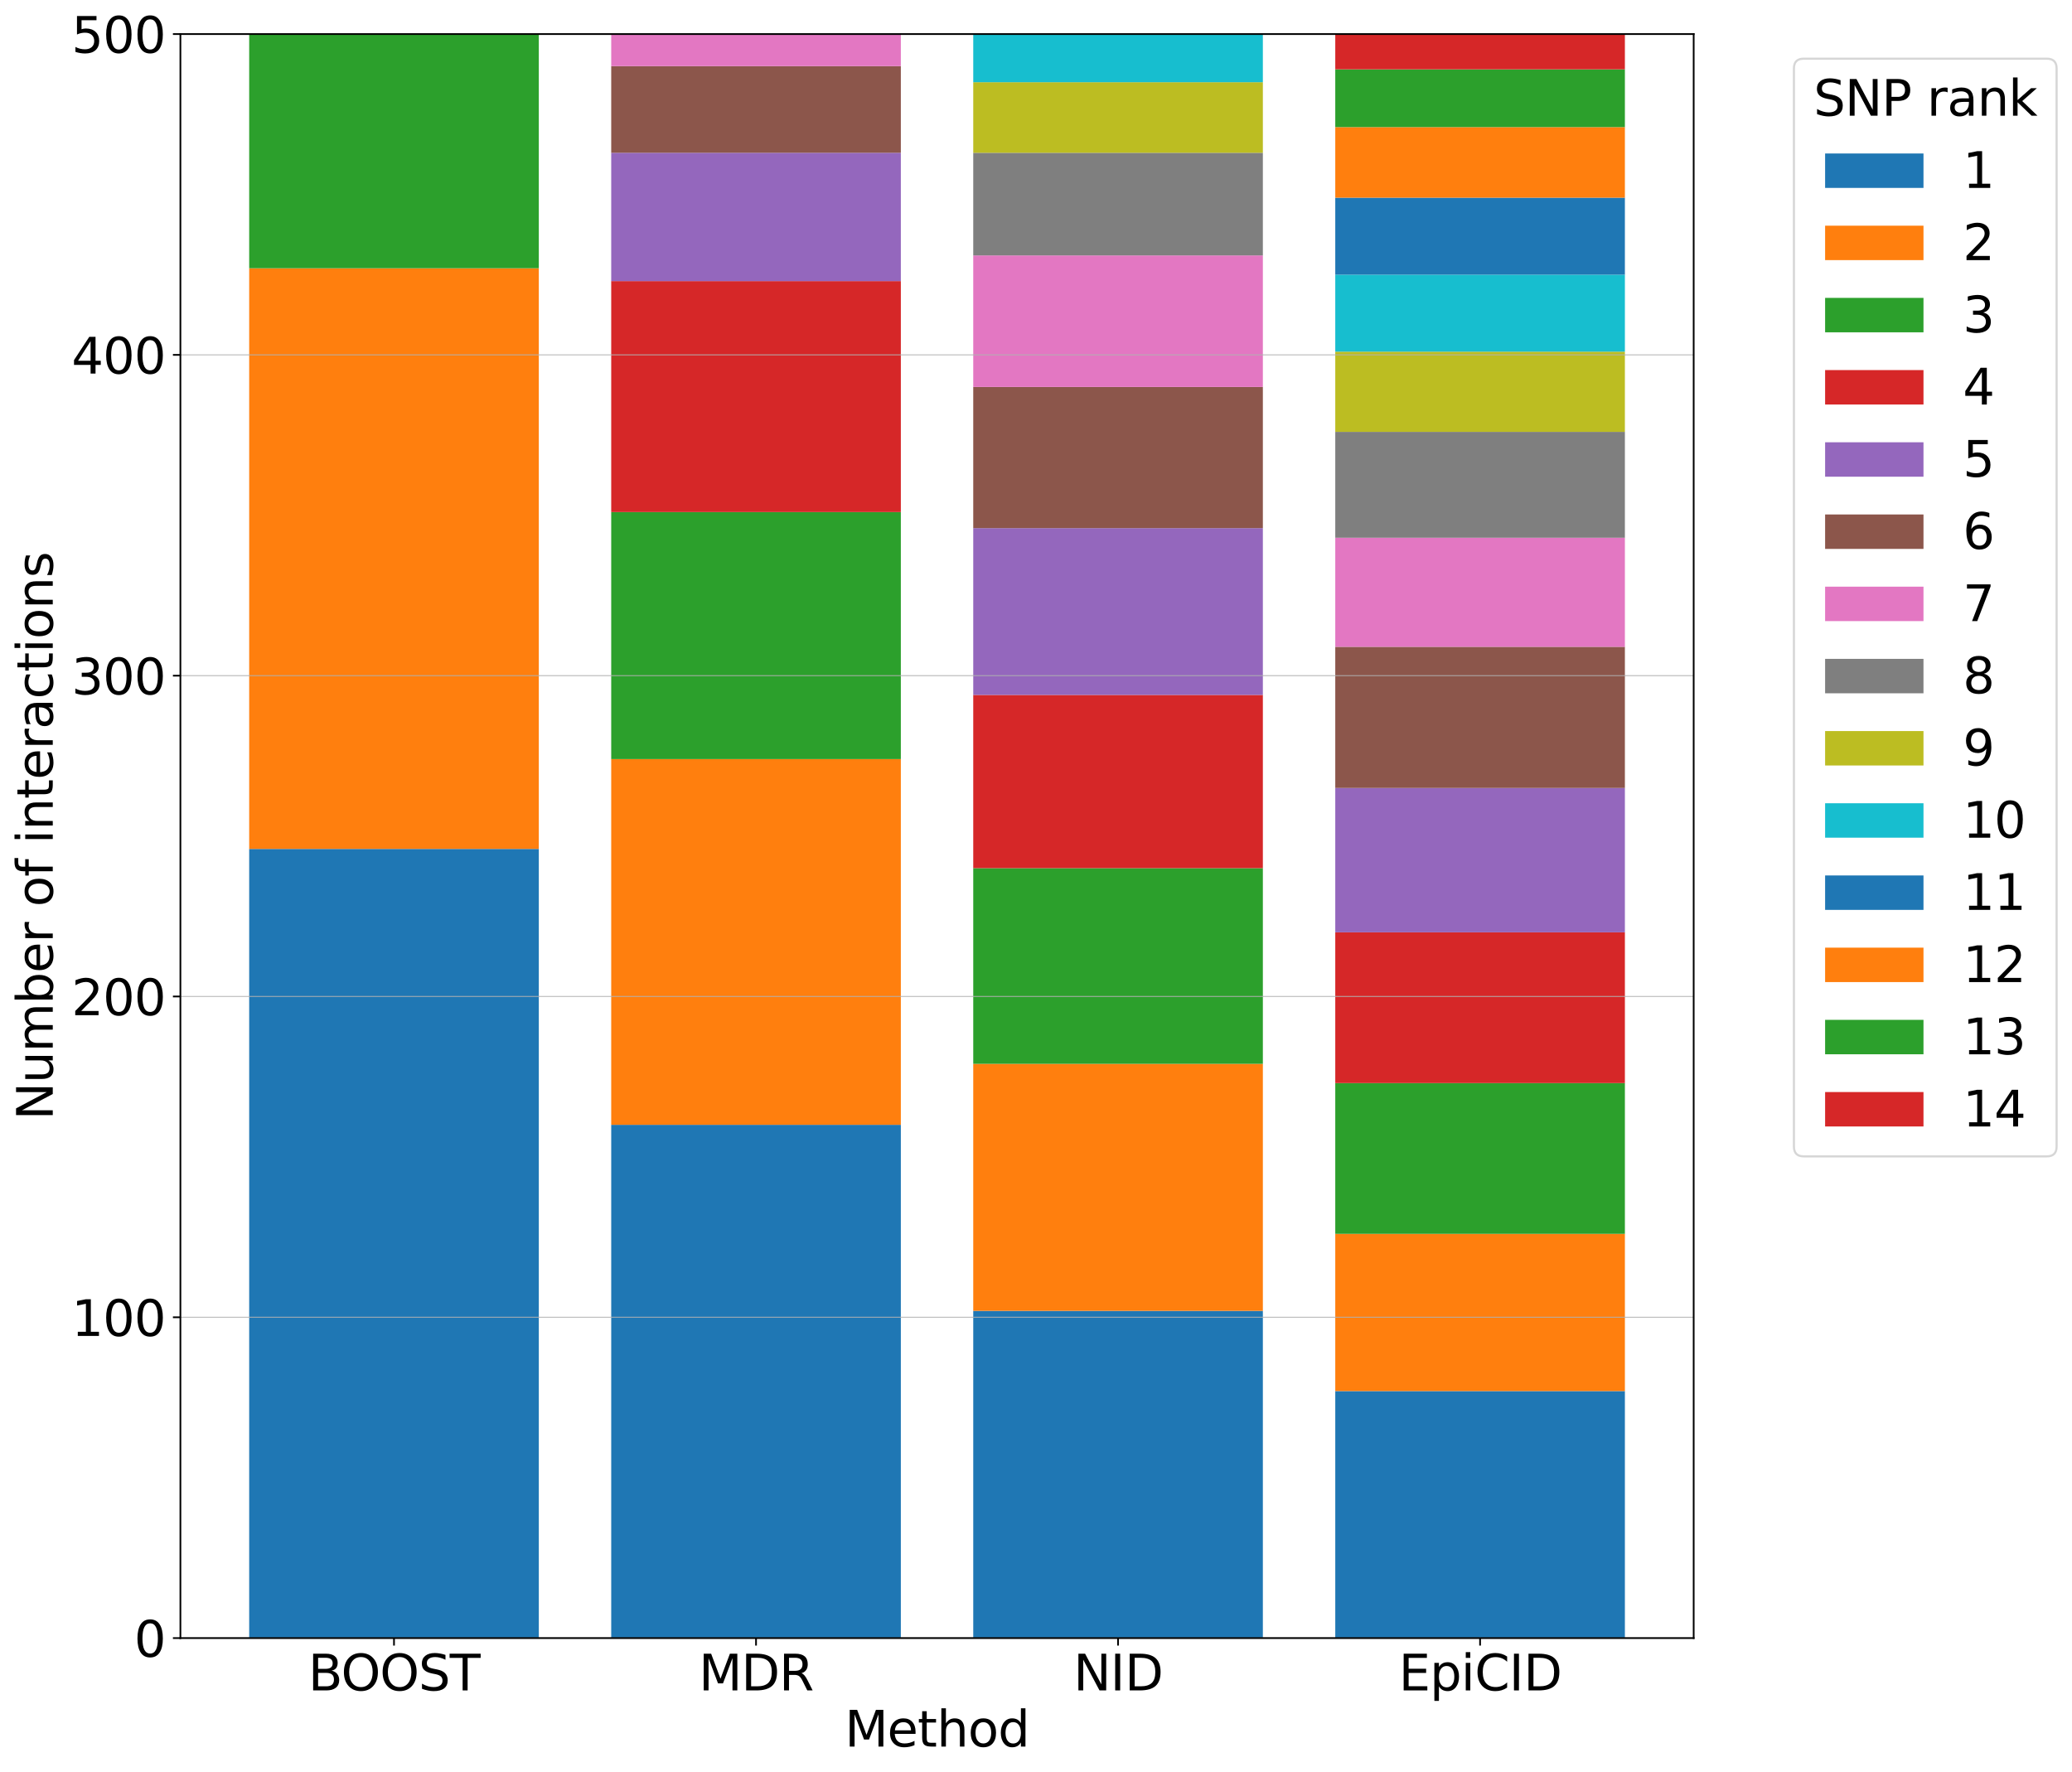<?xml version="1.0" encoding="utf-8" standalone="no"?>
<!DOCTYPE svg PUBLIC "-//W3C//DTD SVG 1.1//EN"
  "http://www.w3.org/Graphics/SVG/1.1/DTD/svg11.dtd">
<svg xmlns:xlink="http://www.w3.org/1999/xlink" width="968.903pt" height="828.698pt" viewBox="0 0 968.903 828.698" xmlns="http://www.w3.org/2000/svg" version="1.1">
 <defs>
  <style type="text/css">*{stroke-linejoin: round; stroke-linecap: butt}</style>
 </defs>
 <g id="figure_1">
  <g id="patch_1">
   <path d="M 0 828.698 
L 968.903 828.698 
L 968.903 0 
L 0 0 
z
" style="fill: #ffffff"/>
  </g>
  <g id="axes_1">
   <g id="patch_2">
    <path d="M 84.361 765.978 
L 791.991 765.978 
L 791.991 15.938 
L 84.361 15.938 
z
" style="fill: #ffffff"/>
   </g>
   <g id="patch_3">
    <path d="M 116.526 765.978 
L 251.958 765.978 
L 251.958 396.959 
L 116.526 396.959 
z
" clip-path="url(#pf5274839b0)" style="fill: #1f77b4"/>
   </g>
   <g id="patch_4">
    <path d="M 285.815 765.978 
L 421.247 765.978 
L 421.247 525.965 
L 285.815 525.965 
z
" clip-path="url(#pf5274839b0)" style="fill: #1f77b4"/>
   </g>
   <g id="patch_5">
    <path d="M 455.105 765.978 
L 590.536 765.978 
L 590.536 612.97 
L 455.105 612.97 
z
" clip-path="url(#pf5274839b0)" style="fill: #1f77b4"/>
   </g>
   <g id="patch_6">
    <path d="M 624.394 765.978 
L 759.826 765.978 
L 759.826 650.472 
L 624.394 650.472 
z
" clip-path="url(#pf5274839b0)" style="fill: #1f77b4"/>
   </g>
   <g id="patch_7">
    <path d="M 116.526 396.959 
L 251.958 396.959 
L 251.958 125.444 
L 116.526 125.444 
z
" clip-path="url(#pf5274839b0)" style="fill: #ff7f0e"/>
   </g>
   <g id="patch_8">
    <path d="M 285.815 525.965 
L 421.247 525.965 
L 421.247 354.956 
L 285.815 354.956 
z
" clip-path="url(#pf5274839b0)" style="fill: #ff7f0e"/>
   </g>
   <g id="patch_9">
    <path d="M 455.105 612.97 
L 590.536 612.97 
L 590.536 497.464 
L 455.105 497.464 
z
" clip-path="url(#pf5274839b0)" style="fill: #ff7f0e"/>
   </g>
   <g id="patch_10">
    <path d="M 624.394 650.472 
L 759.826 650.472 
L 759.826 576.968 
L 624.394 576.968 
z
" clip-path="url(#pf5274839b0)" style="fill: #ff7f0e"/>
   </g>
   <g id="patch_11">
    <path d="M 116.526 125.444 
L 251.958 125.444 
L 251.958 15.938 
L 116.526 15.938 
z
" clip-path="url(#pf5274839b0)" style="fill: #2ca02c"/>
   </g>
   <g id="patch_12">
    <path d="M 285.815 354.956 
L 421.247 354.956 
L 421.247 239.45 
L 285.815 239.45 
z
" clip-path="url(#pf5274839b0)" style="fill: #2ca02c"/>
   </g>
   <g id="patch_13">
    <path d="M 455.105 497.464 
L 590.536 497.464 
L 590.536 405.959 
L 455.105 405.959 
z
" clip-path="url(#pf5274839b0)" style="fill: #2ca02c"/>
   </g>
   <g id="patch_14">
    <path d="M 624.394 576.968 
L 759.826 576.968 
L 759.826 506.464 
L 624.394 506.464 
z
" clip-path="url(#pf5274839b0)" style="fill: #2ca02c"/>
   </g>
   <g id="patch_15">
    <path d="M 116.526 15.938 
L 251.958 15.938 
L 251.958 15.938 
L 116.526 15.938 
z
" clip-path="url(#pf5274839b0)" style="fill: #d62728"/>
   </g>
   <g id="patch_16">
    <path d="M 285.815 239.45 
L 421.247 239.45 
L 421.247 131.444 
L 285.815 131.444 
z
" clip-path="url(#pf5274839b0)" style="fill: #d62728"/>
   </g>
   <g id="patch_17">
    <path d="M 455.105 405.959 
L 590.536 405.959 
L 590.536 324.955 
L 455.105 324.955 
z
" clip-path="url(#pf5274839b0)" style="fill: #d62728"/>
   </g>
   <g id="patch_18">
    <path d="M 624.394 506.464 
L 759.826 506.464 
L 759.826 435.961 
L 624.394 435.961 
z
" clip-path="url(#pf5274839b0)" style="fill: #d62728"/>
   </g>
   <g id="patch_19">
    <path d="M 116.526 15.938 
L 251.958 15.938 
L 251.958 15.938 
L 116.526 15.938 
z
" clip-path="url(#pf5274839b0)" style="fill: #9467bd"/>
   </g>
   <g id="patch_20">
    <path d="M 285.815 131.444 
L 421.247 131.444 
L 421.247 71.441 
L 285.815 71.441 
z
" clip-path="url(#pf5274839b0)" style="fill: #9467bd"/>
   </g>
   <g id="patch_21">
    <path d="M 455.105 324.955 
L 590.536 324.955 
L 590.536 246.951 
L 455.105 246.951 
z
" clip-path="url(#pf5274839b0)" style="fill: #9467bd"/>
   </g>
   <g id="patch_22">
    <path d="M 624.394 435.961 
L 759.826 435.961 
L 759.826 368.457 
L 624.394 368.457 
z
" clip-path="url(#pf5274839b0)" style="fill: #9467bd"/>
   </g>
   <g id="patch_23">
    <path d="M 116.526 15.938 
L 251.958 15.938 
L 251.958 15.938 
L 116.526 15.938 
z
" clip-path="url(#pf5274839b0)" style="fill: #8c564b"/>
   </g>
   <g id="patch_24">
    <path d="M 285.815 71.441 
L 421.247 71.441 
L 421.247 30.939 
L 285.815 30.939 
z
" clip-path="url(#pf5274839b0)" style="fill: #8c564b"/>
   </g>
   <g id="patch_25">
    <path d="M 455.105 246.951 
L 590.536 246.951 
L 590.536 180.947 
L 455.105 180.947 
z
" clip-path="url(#pf5274839b0)" style="fill: #8c564b"/>
   </g>
   <g id="patch_26">
    <path d="M 624.394 368.457 
L 759.826 368.457 
L 759.826 302.453 
L 624.394 302.453 
z
" clip-path="url(#pf5274839b0)" style="fill: #8c564b"/>
   </g>
   <g id="patch_27">
    <path d="M 116.526 15.938 
L 251.958 15.938 
L 251.958 15.938 
L 116.526 15.938 
z
" clip-path="url(#pf5274839b0)" style="fill: #e377c2"/>
   </g>
   <g id="patch_28">
    <path d="M 285.815 30.939 
L 421.247 30.939 
L 421.247 15.938 
L 285.815 15.938 
z
" clip-path="url(#pf5274839b0)" style="fill: #e377c2"/>
   </g>
   <g id="patch_29">
    <path d="M 455.105 180.947 
L 590.536 180.947 
L 590.536 119.444 
L 455.105 119.444 
z
" clip-path="url(#pf5274839b0)" style="fill: #e377c2"/>
   </g>
   <g id="patch_30">
    <path d="M 624.394 302.453 
L 759.826 302.453 
L 759.826 251.451 
L 624.394 251.451 
z
" clip-path="url(#pf5274839b0)" style="fill: #e377c2"/>
   </g>
   <g id="patch_31">
    <path d="M 116.526 15.938 
L 251.958 15.938 
L 251.958 15.938 
L 116.526 15.938 
z
" clip-path="url(#pf5274839b0)" style="fill: #7f7f7f"/>
   </g>
   <g id="patch_32">
    <path d="M 285.815 15.938 
L 421.247 15.938 
L 421.247 15.938 
L 285.815 15.938 
z
" clip-path="url(#pf5274839b0)" style="fill: #7f7f7f"/>
   </g>
   <g id="patch_33">
    <path d="M 455.105 119.444 
L 590.536 119.444 
L 590.536 71.441 
L 455.105 71.441 
z
" clip-path="url(#pf5274839b0)" style="fill: #7f7f7f"/>
   </g>
   <g id="patch_34">
    <path d="M 624.394 251.451 
L 759.826 251.451 
L 759.826 201.948 
L 624.394 201.948 
z
" clip-path="url(#pf5274839b0)" style="fill: #7f7f7f"/>
   </g>
   <g id="patch_35">
    <path d="M 116.526 15.938 
L 251.958 15.938 
L 251.958 15.938 
L 116.526 15.938 
z
" clip-path="url(#pf5274839b0)" style="fill: #bcbd22"/>
   </g>
   <g id="patch_36">
    <path d="M 285.815 15.938 
L 421.247 15.938 
L 421.247 15.938 
L 285.815 15.938 
z
" clip-path="url(#pf5274839b0)" style="fill: #bcbd22"/>
   </g>
   <g id="patch_37">
    <path d="M 455.105 71.441 
L 590.536 71.441 
L 590.536 38.439 
L 455.105 38.439 
z
" clip-path="url(#pf5274839b0)" style="fill: #bcbd22"/>
   </g>
   <g id="patch_38">
    <path d="M 624.394 201.948 
L 759.826 201.948 
L 759.826 164.446 
L 624.394 164.446 
z
" clip-path="url(#pf5274839b0)" style="fill: #bcbd22"/>
   </g>
   <g id="patch_39">
    <path d="M 116.526 15.938 
L 251.958 15.938 
L 251.958 15.938 
L 116.526 15.938 
z
" clip-path="url(#pf5274839b0)" style="fill: #17becf"/>
   </g>
   <g id="patch_40">
    <path d="M 285.815 15.938 
L 421.247 15.938 
L 421.247 15.938 
L 285.815 15.938 
z
" clip-path="url(#pf5274839b0)" style="fill: #17becf"/>
   </g>
   <g id="patch_41">
    <path d="M 455.105 38.439 
L 590.536 38.439 
L 590.536 15.938 
L 455.105 15.938 
z
" clip-path="url(#pf5274839b0)" style="fill: #17becf"/>
   </g>
   <g id="patch_42">
    <path d="M 624.394 164.446 
L 759.826 164.446 
L 759.826 128.444 
L 624.394 128.444 
z
" clip-path="url(#pf5274839b0)" style="fill: #17becf"/>
   </g>
   <g id="patch_43">
    <path d="M 116.526 15.938 
L 251.958 15.938 
L 251.958 15.938 
L 116.526 15.938 
z
" clip-path="url(#pf5274839b0)" style="fill: #1f77b4"/>
   </g>
   <g id="patch_44">
    <path d="M 285.815 15.938 
L 421.247 15.938 
L 421.247 15.938 
L 285.815 15.938 
z
" clip-path="url(#pf5274839b0)" style="fill: #1f77b4"/>
   </g>
   <g id="patch_45">
    <path d="M 455.105 15.938 
L 590.536 15.938 
L 590.536 15.938 
L 455.105 15.938 
z
" clip-path="url(#pf5274839b0)" style="fill: #1f77b4"/>
   </g>
   <g id="patch_46">
    <path d="M 624.394 128.444 
L 759.826 128.444 
L 759.826 92.442 
L 624.394 92.442 
z
" clip-path="url(#pf5274839b0)" style="fill: #1f77b4"/>
   </g>
   <g id="patch_47">
    <path d="M 116.526 15.938 
L 251.958 15.938 
L 251.958 15.938 
L 116.526 15.938 
z
" clip-path="url(#pf5274839b0)" style="fill: #ff7f0e"/>
   </g>
   <g id="patch_48">
    <path d="M 285.815 15.938 
L 421.247 15.938 
L 421.247 15.938 
L 285.815 15.938 
z
" clip-path="url(#pf5274839b0)" style="fill: #ff7f0e"/>
   </g>
   <g id="patch_49">
    <path d="M 455.105 15.938 
L 590.536 15.938 
L 590.536 15.938 
L 455.105 15.938 
z
" clip-path="url(#pf5274839b0)" style="fill: #ff7f0e"/>
   </g>
   <g id="patch_50">
    <path d="M 624.394 92.442 
L 759.826 92.442 
L 759.826 59.441 
L 624.394 59.441 
z
" clip-path="url(#pf5274839b0)" style="fill: #ff7f0e"/>
   </g>
   <g id="patch_51">
    <path d="M 116.526 15.938 
L 251.958 15.938 
L 251.958 15.938 
L 116.526 15.938 
z
" clip-path="url(#pf5274839b0)" style="fill: #2ca02c"/>
   </g>
   <g id="patch_52">
    <path d="M 285.815 15.938 
L 421.247 15.938 
L 421.247 15.938 
L 285.815 15.938 
z
" clip-path="url(#pf5274839b0)" style="fill: #2ca02c"/>
   </g>
   <g id="patch_53">
    <path d="M 455.105 15.938 
L 590.536 15.938 
L 590.536 15.938 
L 455.105 15.938 
z
" clip-path="url(#pf5274839b0)" style="fill: #2ca02c"/>
   </g>
   <g id="patch_54">
    <path d="M 624.394 59.441 
L 759.826 59.441 
L 759.826 32.439 
L 624.394 32.439 
z
" clip-path="url(#pf5274839b0)" style="fill: #2ca02c"/>
   </g>
   <g id="patch_55">
    <path d="M 116.526 15.938 
L 251.958 15.938 
L 251.958 15.938 
L 116.526 15.938 
z
" clip-path="url(#pf5274839b0)" style="fill: #d62728"/>
   </g>
   <g id="patch_56">
    <path d="M 285.815 15.938 
L 421.247 15.938 
L 421.247 15.938 
L 285.815 15.938 
z
" clip-path="url(#pf5274839b0)" style="fill: #d62728"/>
   </g>
   <g id="patch_57">
    <path d="M 455.105 15.938 
L 590.536 15.938 
L 590.536 15.938 
L 455.105 15.938 
z
" clip-path="url(#pf5274839b0)" style="fill: #d62728"/>
   </g>
   <g id="patch_58">
    <path d="M 624.394 32.439 
L 759.826 32.439 
L 759.826 15.938 
L 624.394 15.938 
z
" clip-path="url(#pf5274839b0)" style="fill: #d62728"/>
   </g>
   <g id="matplotlib.axis_1">
    <g id="xtick_1">
     <g id="line2d_1">
      <defs>
       <path id="m5423989dbd" d="M 0 0 
L 0 3.5 
" style="stroke: #000000; stroke-width: 0.8"/>
      </defs>
      <g>
       <use xlink:href="#m5423989dbd" x="184.242" y="765.978" style="stroke: #000000; stroke-width: 0.8"/>
      </g>
     </g>
     <g id="text_1">
      <!-- BOOST -->
      <g transform="translate(144.123 790.455)scale(0.23 -0.23)">
       <defs>
        <path id="DejaVuSans-42" d="M 1259 2228 
L 1259 519 
L 2272 519 
Q 2781 519 3026 730 
Q 3272 941 3272 1375 
Q 3272 1813 3026 2020 
Q 2781 2228 2272 2228 
L 1259 2228 
z
M 1259 4147 
L 1259 2741 
L 2194 2741 
Q 2656 2741 2882 2914 
Q 3109 3088 3109 3444 
Q 3109 3797 2882 3972 
Q 2656 4147 2194 4147 
L 1259 4147 
z
M 628 4666 
L 2241 4666 
Q 2963 4666 3353 4366 
Q 3744 4066 3744 3513 
Q 3744 3084 3544 2831 
Q 3344 2578 2956 2516 
Q 3422 2416 3680 2098 
Q 3938 1781 3938 1306 
Q 3938 681 3513 340 
Q 3088 0 2303 0 
L 628 0 
L 628 4666 
z
" transform="scale(0.016)"/>
        <path id="DejaVuSans-4f" d="M 2522 4238 
Q 1834 4238 1429 3725 
Q 1025 3213 1025 2328 
Q 1025 1447 1429 934 
Q 1834 422 2522 422 
Q 3209 422 3611 934 
Q 4013 1447 4013 2328 
Q 4013 3213 3611 3725 
Q 3209 4238 2522 4238 
z
M 2522 4750 
Q 3503 4750 4090 4092 
Q 4678 3434 4678 2328 
Q 4678 1225 4090 567 
Q 3503 -91 2522 -91 
Q 1538 -91 948 565 
Q 359 1222 359 2328 
Q 359 3434 948 4092 
Q 1538 4750 2522 4750 
z
" transform="scale(0.016)"/>
        <path id="DejaVuSans-53" d="M 3425 4513 
L 3425 3897 
Q 3066 4069 2747 4153 
Q 2428 4238 2131 4238 
Q 1616 4238 1336 4038 
Q 1056 3838 1056 3469 
Q 1056 3159 1242 3001 
Q 1428 2844 1947 2747 
L 2328 2669 
Q 3034 2534 3370 2195 
Q 3706 1856 3706 1288 
Q 3706 609 3251 259 
Q 2797 -91 1919 -91 
Q 1588 -91 1214 -16 
Q 841 59 441 206 
L 441 856 
Q 825 641 1194 531 
Q 1563 422 1919 422 
Q 2459 422 2753 634 
Q 3047 847 3047 1241 
Q 3047 1584 2836 1778 
Q 2625 1972 2144 2069 
L 1759 2144 
Q 1053 2284 737 2584 
Q 422 2884 422 3419 
Q 422 4038 858 4394 
Q 1294 4750 2059 4750 
Q 2388 4750 2728 4690 
Q 3069 4631 3425 4513 
z
" transform="scale(0.016)"/>
        <path id="DejaVuSans-54" d="M -19 4666 
L 3928 4666 
L 3928 4134 
L 2272 4134 
L 2272 0 
L 1638 0 
L 1638 4134 
L -19 4134 
L -19 4666 
z
" transform="scale(0.016)"/>
       </defs>
       <use xlink:href="#DejaVuSans-42"/>
       <use xlink:href="#DejaVuSans-4f" x="66.854"/>
       <use xlink:href="#DejaVuSans-4f" x="145.564"/>
       <use xlink:href="#DejaVuSans-53" x="224.275"/>
       <use xlink:href="#DejaVuSans-54" x="287.752"/>
      </g>
     </g>
    </g>
    <g id="xtick_2">
     <g id="line2d_2">
      <g>
       <use xlink:href="#m5423989dbd" x="353.531" y="765.978" style="stroke: #000000; stroke-width: 0.8"/>
      </g>
     </g>
     <g id="text_2">
      <!-- MDR -->
      <g transform="translate(326.763 790.455)scale(0.23 -0.23)">
       <defs>
        <path id="DejaVuSans-4d" d="M 628 4666 
L 1569 4666 
L 2759 1491 
L 3956 4666 
L 4897 4666 
L 4897 0 
L 4281 0 
L 4281 4097 
L 3078 897 
L 2444 897 
L 1241 4097 
L 1241 0 
L 628 0 
L 628 4666 
z
" transform="scale(0.016)"/>
        <path id="DejaVuSans-44" d="M 1259 4147 
L 1259 519 
L 2022 519 
Q 2988 519 3436 956 
Q 3884 1394 3884 2338 
Q 3884 3275 3436 3711 
Q 2988 4147 2022 4147 
L 1259 4147 
z
M 628 4666 
L 1925 4666 
Q 3281 4666 3915 4102 
Q 4550 3538 4550 2338 
Q 4550 1131 3912 565 
Q 3275 0 1925 0 
L 628 0 
L 628 4666 
z
" transform="scale(0.016)"/>
        <path id="DejaVuSans-52" d="M 2841 2188 
Q 3044 2119 3236 1894 
Q 3428 1669 3622 1275 
L 4263 0 
L 3584 0 
L 2988 1197 
Q 2756 1666 2539 1819 
Q 2322 1972 1947 1972 
L 1259 1972 
L 1259 0 
L 628 0 
L 628 4666 
L 2053 4666 
Q 2853 4666 3247 4331 
Q 3641 3997 3641 3322 
Q 3641 2881 3436 2590 
Q 3231 2300 2841 2188 
z
M 1259 4147 
L 1259 2491 
L 2053 2491 
Q 2509 2491 2742 2702 
Q 2975 2913 2975 3322 
Q 2975 3731 2742 3939 
Q 2509 4147 2053 4147 
L 1259 4147 
z
" transform="scale(0.016)"/>
       </defs>
       <use xlink:href="#DejaVuSans-4d"/>
       <use xlink:href="#DejaVuSans-44" x="86.279"/>
       <use xlink:href="#DejaVuSans-52" x="163.281"/>
      </g>
     </g>
    </g>
    <g id="xtick_3">
     <g id="line2d_3">
      <g>
       <use xlink:href="#m5423989dbd" x="522.821" y="765.978" style="stroke: #000000; stroke-width: 0.8"/>
      </g>
     </g>
     <g id="text_3">
      <!-- NID -->
      <g transform="translate(501.97 790.455)scale(0.23 -0.23)">
       <defs>
        <path id="DejaVuSans-4e" d="M 628 4666 
L 1478 4666 
L 3547 763 
L 3547 4666 
L 4159 4666 
L 4159 0 
L 3309 0 
L 1241 3903 
L 1241 0 
L 628 0 
L 628 4666 
z
" transform="scale(0.016)"/>
        <path id="DejaVuSans-49" d="M 628 4666 
L 1259 4666 
L 1259 0 
L 628 0 
L 628 4666 
z
" transform="scale(0.016)"/>
       </defs>
       <use xlink:href="#DejaVuSans-4e"/>
       <use xlink:href="#DejaVuSans-49" x="74.805"/>
       <use xlink:href="#DejaVuSans-44" x="104.297"/>
      </g>
     </g>
    </g>
    <g id="xtick_4">
     <g id="line2d_4">
      <g>
       <use xlink:href="#m5423989dbd" x="692.11" y="765.978" style="stroke: #000000; stroke-width: 0.8"/>
      </g>
     </g>
     <g id="text_4">
      <!-- EpiCID -->
      <g transform="translate(654.07 790.455)scale(0.23 -0.23)">
       <defs>
        <path id="DejaVuSans-45" d="M 628 4666 
L 3578 4666 
L 3578 4134 
L 1259 4134 
L 1259 2753 
L 3481 2753 
L 3481 2222 
L 1259 2222 
L 1259 531 
L 3634 531 
L 3634 0 
L 628 0 
L 628 4666 
z
" transform="scale(0.016)"/>
        <path id="DejaVuSans-70" d="M 1159 525 
L 1159 -1331 
L 581 -1331 
L 581 3500 
L 1159 3500 
L 1159 2969 
Q 1341 3281 1617 3432 
Q 1894 3584 2278 3584 
Q 2916 3584 3314 3078 
Q 3713 2572 3713 1747 
Q 3713 922 3314 415 
Q 2916 -91 2278 -91 
Q 1894 -91 1617 61 
Q 1341 213 1159 525 
z
M 3116 1747 
Q 3116 2381 2855 2742 
Q 2594 3103 2138 3103 
Q 1681 3103 1420 2742 
Q 1159 2381 1159 1747 
Q 1159 1113 1420 752 
Q 1681 391 2138 391 
Q 2594 391 2855 752 
Q 3116 1113 3116 1747 
z
" transform="scale(0.016)"/>
        <path id="DejaVuSans-69" d="M 603 3500 
L 1178 3500 
L 1178 0 
L 603 0 
L 603 3500 
z
M 603 4863 
L 1178 4863 
L 1178 4134 
L 603 4134 
L 603 4863 
z
" transform="scale(0.016)"/>
        <path id="DejaVuSans-43" d="M 4122 4306 
L 4122 3641 
Q 3803 3938 3442 4084 
Q 3081 4231 2675 4231 
Q 1875 4231 1450 3742 
Q 1025 3253 1025 2328 
Q 1025 1406 1450 917 
Q 1875 428 2675 428 
Q 3081 428 3442 575 
Q 3803 722 4122 1019 
L 4122 359 
Q 3791 134 3420 21 
Q 3050 -91 2638 -91 
Q 1578 -91 968 557 
Q 359 1206 359 2328 
Q 359 3453 968 4101 
Q 1578 4750 2638 4750 
Q 3056 4750 3426 4639 
Q 3797 4528 4122 4306 
z
" transform="scale(0.016)"/>
       </defs>
       <use xlink:href="#DejaVuSans-45"/>
       <use xlink:href="#DejaVuSans-70" x="63.184"/>
       <use xlink:href="#DejaVuSans-69" x="126.66"/>
       <use xlink:href="#DejaVuSans-43" x="154.443"/>
       <use xlink:href="#DejaVuSans-49" x="224.268"/>
       <use xlink:href="#DejaVuSans-44" x="253.76"/>
      </g>
     </g>
    </g>
    <g id="text_5">
     <!-- Method -->
     <g transform="translate(395.044 816.714)scale(0.23 -0.23)">
      <defs>
       <path id="DejaVuSans-65" d="M 3597 1894 
L 3597 1613 
L 953 1613 
Q 991 1019 1311 708 
Q 1631 397 2203 397 
Q 2534 397 2845 478 
Q 3156 559 3463 722 
L 3463 178 
Q 3153 47 2828 -22 
Q 2503 -91 2169 -91 
Q 1331 -91 842 396 
Q 353 884 353 1716 
Q 353 2575 817 3079 
Q 1281 3584 2069 3584 
Q 2775 3584 3186 3129 
Q 3597 2675 3597 1894 
z
M 3022 2063 
Q 3016 2534 2758 2815 
Q 2500 3097 2075 3097 
Q 1594 3097 1305 2825 
Q 1016 2553 972 2059 
L 3022 2063 
z
" transform="scale(0.016)"/>
       <path id="DejaVuSans-74" d="M 1172 4494 
L 1172 3500 
L 2356 3500 
L 2356 3053 
L 1172 3053 
L 1172 1153 
Q 1172 725 1289 603 
Q 1406 481 1766 481 
L 2356 481 
L 2356 0 
L 1766 0 
Q 1100 0 847 248 
Q 594 497 594 1153 
L 594 3053 
L 172 3053 
L 172 3500 
L 594 3500 
L 594 4494 
L 1172 4494 
z
" transform="scale(0.016)"/>
       <path id="DejaVuSans-68" d="M 3513 2113 
L 3513 0 
L 2938 0 
L 2938 2094 
Q 2938 2591 2744 2837 
Q 2550 3084 2163 3084 
Q 1697 3084 1428 2787 
Q 1159 2491 1159 1978 
L 1159 0 
L 581 0 
L 581 4863 
L 1159 4863 
L 1159 2956 
Q 1366 3272 1645 3428 
Q 1925 3584 2291 3584 
Q 2894 3584 3203 3211 
Q 3513 2838 3513 2113 
z
" transform="scale(0.016)"/>
       <path id="DejaVuSans-6f" d="M 1959 3097 
Q 1497 3097 1228 2736 
Q 959 2375 959 1747 
Q 959 1119 1226 758 
Q 1494 397 1959 397 
Q 2419 397 2687 759 
Q 2956 1122 2956 1747 
Q 2956 2369 2687 2733 
Q 2419 3097 1959 3097 
z
M 1959 3584 
Q 2709 3584 3137 3096 
Q 3566 2609 3566 1747 
Q 3566 888 3137 398 
Q 2709 -91 1959 -91 
Q 1206 -91 779 398 
Q 353 888 353 1747 
Q 353 2609 779 3096 
Q 1206 3584 1959 3584 
z
" transform="scale(0.016)"/>
       <path id="DejaVuSans-64" d="M 2906 2969 
L 2906 4863 
L 3481 4863 
L 3481 0 
L 2906 0 
L 2906 525 
Q 2725 213 2448 61 
Q 2172 -91 1784 -91 
Q 1150 -91 751 415 
Q 353 922 353 1747 
Q 353 2572 751 3078 
Q 1150 3584 1784 3584 
Q 2172 3584 2448 3432 
Q 2725 3281 2906 2969 
z
M 947 1747 
Q 947 1113 1208 752 
Q 1469 391 1925 391 
Q 2381 391 2643 752 
Q 2906 1113 2906 1747 
Q 2906 2381 2643 2742 
Q 2381 3103 1925 3103 
Q 1469 3103 1208 2742 
Q 947 2381 947 1747 
z
" transform="scale(0.016)"/>
      </defs>
      <use xlink:href="#DejaVuSans-4d"/>
      <use xlink:href="#DejaVuSans-65" x="86.279"/>
      <use xlink:href="#DejaVuSans-74" x="147.803"/>
      <use xlink:href="#DejaVuSans-68" x="187.012"/>
      <use xlink:href="#DejaVuSans-6f" x="250.391"/>
      <use xlink:href="#DejaVuSans-64" x="311.572"/>
     </g>
    </g>
   </g>
   <g id="matplotlib.axis_2">
    <g id="ytick_1">
     <g id="line2d_5">
      <path d="M 84.361 765.978 
L 791.991 765.978 
" clip-path="url(#pf5274839b0)" style="fill: none; stroke: #b0b0b0; stroke-opacity: 0.8; stroke-width: 0.5; stroke-linecap: square"/>
     </g>
     <g id="line2d_6">
      <defs>
       <path id="mbdfdf76ffa" d="M 0 0 
L -3.5 0 
" style="stroke: #000000; stroke-width: 0.8"/>
      </defs>
      <g>
       <use xlink:href="#mbdfdf76ffa" x="84.361" y="765.978" style="stroke: #000000; stroke-width: 0.8"/>
      </g>
     </g>
     <g id="text_6">
      <!-- 0 -->
      <g transform="translate(62.727 774.716)scale(0.23 -0.23)">
       <defs>
        <path id="DejaVuSans-30" d="M 2034 4250 
Q 1547 4250 1301 3770 
Q 1056 3291 1056 2328 
Q 1056 1369 1301 889 
Q 1547 409 2034 409 
Q 2525 409 2770 889 
Q 3016 1369 3016 2328 
Q 3016 3291 2770 3770 
Q 2525 4250 2034 4250 
z
M 2034 4750 
Q 2819 4750 3233 4129 
Q 3647 3509 3647 2328 
Q 3647 1150 3233 529 
Q 2819 -91 2034 -91 
Q 1250 -91 836 529 
Q 422 1150 422 2328 
Q 422 3509 836 4129 
Q 1250 4750 2034 4750 
z
" transform="scale(0.016)"/>
       </defs>
       <use xlink:href="#DejaVuSans-30"/>
      </g>
     </g>
    </g>
    <g id="ytick_2">
     <g id="line2d_7">
      <path d="M 84.361 615.97 
L 791.991 615.97 
" clip-path="url(#pf5274839b0)" style="fill: none; stroke: #b0b0b0; stroke-opacity: 0.8; stroke-width: 0.5; stroke-linecap: square"/>
     </g>
     <g id="line2d_8">
      <g>
       <use xlink:href="#mbdfdf76ffa" x="84.361" y="615.97" style="stroke: #000000; stroke-width: 0.8"/>
      </g>
     </g>
     <g id="text_7">
      <!-- 100 -->
      <g transform="translate(33.46 624.708)scale(0.23 -0.23)">
       <defs>
        <path id="DejaVuSans-31" d="M 794 531 
L 1825 531 
L 1825 4091 
L 703 3866 
L 703 4441 
L 1819 4666 
L 2450 4666 
L 2450 531 
L 3481 531 
L 3481 0 
L 794 0 
L 794 531 
z
" transform="scale(0.016)"/>
       </defs>
       <use xlink:href="#DejaVuSans-31"/>
       <use xlink:href="#DejaVuSans-30" x="63.623"/>
       <use xlink:href="#DejaVuSans-30" x="127.246"/>
      </g>
     </g>
    </g>
    <g id="ytick_3">
     <g id="line2d_9">
      <path d="M 84.361 465.962 
L 791.991 465.962 
" clip-path="url(#pf5274839b0)" style="fill: none; stroke: #b0b0b0; stroke-opacity: 0.8; stroke-width: 0.5; stroke-linecap: square"/>
     </g>
     <g id="line2d_10">
      <g>
       <use xlink:href="#mbdfdf76ffa" x="84.361" y="465.962" style="stroke: #000000; stroke-width: 0.8"/>
      </g>
     </g>
     <g id="text_8">
      <!-- 200 -->
      <g transform="translate(33.46 474.7)scale(0.23 -0.23)">
       <defs>
        <path id="DejaVuSans-32" d="M 1228 531 
L 3431 531 
L 3431 0 
L 469 0 
L 469 531 
Q 828 903 1448 1529 
Q 2069 2156 2228 2338 
Q 2531 2678 2651 2914 
Q 2772 3150 2772 3378 
Q 2772 3750 2511 3984 
Q 2250 4219 1831 4219 
Q 1534 4219 1204 4116 
Q 875 4013 500 3803 
L 500 4441 
Q 881 4594 1212 4672 
Q 1544 4750 1819 4750 
Q 2544 4750 2975 4387 
Q 3406 4025 3406 3419 
Q 3406 3131 3298 2873 
Q 3191 2616 2906 2266 
Q 2828 2175 2409 1742 
Q 1991 1309 1228 531 
z
" transform="scale(0.016)"/>
       </defs>
       <use xlink:href="#DejaVuSans-32"/>
       <use xlink:href="#DejaVuSans-30" x="63.623"/>
       <use xlink:href="#DejaVuSans-30" x="127.246"/>
      </g>
     </g>
    </g>
    <g id="ytick_4">
     <g id="line2d_11">
      <path d="M 84.361 315.954 
L 791.991 315.954 
" clip-path="url(#pf5274839b0)" style="fill: none; stroke: #b0b0b0; stroke-opacity: 0.8; stroke-width: 0.5; stroke-linecap: square"/>
     </g>
     <g id="line2d_12">
      <g>
       <use xlink:href="#mbdfdf76ffa" x="84.361" y="315.954" style="stroke: #000000; stroke-width: 0.8"/>
      </g>
     </g>
     <g id="text_9">
      <!-- 300 -->
      <g transform="translate(33.46 324.692)scale(0.23 -0.23)">
       <defs>
        <path id="DejaVuSans-33" d="M 2597 2516 
Q 3050 2419 3304 2112 
Q 3559 1806 3559 1356 
Q 3559 666 3084 287 
Q 2609 -91 1734 -91 
Q 1441 -91 1130 -33 
Q 819 25 488 141 
L 488 750 
Q 750 597 1062 519 
Q 1375 441 1716 441 
Q 2309 441 2620 675 
Q 2931 909 2931 1356 
Q 2931 1769 2642 2001 
Q 2353 2234 1838 2234 
L 1294 2234 
L 1294 2753 
L 1863 2753 
Q 2328 2753 2575 2939 
Q 2822 3125 2822 3475 
Q 2822 3834 2567 4026 
Q 2313 4219 1838 4219 
Q 1578 4219 1281 4162 
Q 984 4106 628 3988 
L 628 4550 
Q 988 4650 1302 4700 
Q 1616 4750 1894 4750 
Q 2613 4750 3031 4423 
Q 3450 4097 3450 3541 
Q 3450 3153 3228 2886 
Q 3006 2619 2597 2516 
z
" transform="scale(0.016)"/>
       </defs>
       <use xlink:href="#DejaVuSans-33"/>
       <use xlink:href="#DejaVuSans-30" x="63.623"/>
       <use xlink:href="#DejaVuSans-30" x="127.246"/>
      </g>
     </g>
    </g>
    <g id="ytick_5">
     <g id="line2d_13">
      <path d="M 84.361 165.946 
L 791.991 165.946 
" clip-path="url(#pf5274839b0)" style="fill: none; stroke: #b0b0b0; stroke-opacity: 0.8; stroke-width: 0.5; stroke-linecap: square"/>
     </g>
     <g id="line2d_14">
      <g>
       <use xlink:href="#mbdfdf76ffa" x="84.361" y="165.946" style="stroke: #000000; stroke-width: 0.8"/>
      </g>
     </g>
     <g id="text_10">
      <!-- 400 -->
      <g transform="translate(33.46 174.684)scale(0.23 -0.23)">
       <defs>
        <path id="DejaVuSans-34" d="M 2419 4116 
L 825 1625 
L 2419 1625 
L 2419 4116 
z
M 2253 4666 
L 3047 4666 
L 3047 1625 
L 3713 1625 
L 3713 1100 
L 3047 1100 
L 3047 0 
L 2419 0 
L 2419 1100 
L 313 1100 
L 313 1709 
L 2253 4666 
z
" transform="scale(0.016)"/>
       </defs>
       <use xlink:href="#DejaVuSans-34"/>
       <use xlink:href="#DejaVuSans-30" x="63.623"/>
       <use xlink:href="#DejaVuSans-30" x="127.246"/>
      </g>
     </g>
    </g>
    <g id="ytick_6">
     <g id="line2d_15">
      <path d="M 84.361 15.938 
L 791.991 15.938 
" clip-path="url(#pf5274839b0)" style="fill: none; stroke: #b0b0b0; stroke-opacity: 0.8; stroke-width: 0.5; stroke-linecap: square"/>
     </g>
     <g id="line2d_16">
      <g>
       <use xlink:href="#mbdfdf76ffa" x="84.361" y="15.938" style="stroke: #000000; stroke-width: 0.8"/>
      </g>
     </g>
     <g id="text_11">
      <!-- 500 -->
      <g transform="translate(33.46 24.676)scale(0.23 -0.23)">
       <defs>
        <path id="DejaVuSans-35" d="M 691 4666 
L 3169 4666 
L 3169 4134 
L 1269 4134 
L 1269 2991 
Q 1406 3038 1543 3061 
Q 1681 3084 1819 3084 
Q 2600 3084 3056 2656 
Q 3513 2228 3513 1497 
Q 3513 744 3044 326 
Q 2575 -91 1722 -91 
Q 1428 -91 1123 -41 
Q 819 9 494 109 
L 494 744 
Q 775 591 1075 516 
Q 1375 441 1709 441 
Q 2250 441 2565 725 
Q 2881 1009 2881 1497 
Q 2881 1984 2565 2268 
Q 2250 2553 1709 2553 
Q 1456 2553 1204 2497 
Q 953 2441 691 2322 
L 691 4666 
z
" transform="scale(0.016)"/>
       </defs>
       <use xlink:href="#DejaVuSans-35"/>
       <use xlink:href="#DejaVuSans-30" x="63.623"/>
       <use xlink:href="#DejaVuSans-30" x="127.246"/>
      </g>
     </g>
    </g>
    <g id="text_12">
     <!-- Number of interactions -->
     <g transform="translate(24.676 523.735)rotate(-90)scale(0.23 -0.23)">
      <defs>
       <path id="DejaVuSans-75" d="M 544 1381 
L 544 3500 
L 1119 3500 
L 1119 1403 
Q 1119 906 1312 657 
Q 1506 409 1894 409 
Q 2359 409 2629 706 
Q 2900 1003 2900 1516 
L 2900 3500 
L 3475 3500 
L 3475 0 
L 2900 0 
L 2900 538 
Q 2691 219 2414 64 
Q 2138 -91 1772 -91 
Q 1169 -91 856 284 
Q 544 659 544 1381 
z
M 1991 3584 
L 1991 3584 
z
" transform="scale(0.016)"/>
       <path id="DejaVuSans-6d" d="M 3328 2828 
Q 3544 3216 3844 3400 
Q 4144 3584 4550 3584 
Q 5097 3584 5394 3201 
Q 5691 2819 5691 2113 
L 5691 0 
L 5113 0 
L 5113 2094 
Q 5113 2597 4934 2840 
Q 4756 3084 4391 3084 
Q 3944 3084 3684 2787 
Q 3425 2491 3425 1978 
L 3425 0 
L 2847 0 
L 2847 2094 
Q 2847 2600 2669 2842 
Q 2491 3084 2119 3084 
Q 1678 3084 1418 2786 
Q 1159 2488 1159 1978 
L 1159 0 
L 581 0 
L 581 3500 
L 1159 3500 
L 1159 2956 
Q 1356 3278 1631 3431 
Q 1906 3584 2284 3584 
Q 2666 3584 2933 3390 
Q 3200 3197 3328 2828 
z
" transform="scale(0.016)"/>
       <path id="DejaVuSans-62" d="M 3116 1747 
Q 3116 2381 2855 2742 
Q 2594 3103 2138 3103 
Q 1681 3103 1420 2742 
Q 1159 2381 1159 1747 
Q 1159 1113 1420 752 
Q 1681 391 2138 391 
Q 2594 391 2855 752 
Q 3116 1113 3116 1747 
z
M 1159 2969 
Q 1341 3281 1617 3432 
Q 1894 3584 2278 3584 
Q 2916 3584 3314 3078 
Q 3713 2572 3713 1747 
Q 3713 922 3314 415 
Q 2916 -91 2278 -91 
Q 1894 -91 1617 61 
Q 1341 213 1159 525 
L 1159 0 
L 581 0 
L 581 4863 
L 1159 4863 
L 1159 2969 
z
" transform="scale(0.016)"/>
       <path id="DejaVuSans-72" d="M 2631 2963 
Q 2534 3019 2420 3045 
Q 2306 3072 2169 3072 
Q 1681 3072 1420 2755 
Q 1159 2438 1159 1844 
L 1159 0 
L 581 0 
L 581 3500 
L 1159 3500 
L 1159 2956 
Q 1341 3275 1631 3429 
Q 1922 3584 2338 3584 
Q 2397 3584 2469 3576 
Q 2541 3569 2628 3553 
L 2631 2963 
z
" transform="scale(0.016)"/>
       <path id="DejaVuSans-20" transform="scale(0.016)"/>
       <path id="DejaVuSans-66" d="M 2375 4863 
L 2375 4384 
L 1825 4384 
Q 1516 4384 1395 4259 
Q 1275 4134 1275 3809 
L 1275 3500 
L 2222 3500 
L 2222 3053 
L 1275 3053 
L 1275 0 
L 697 0 
L 697 3053 
L 147 3053 
L 147 3500 
L 697 3500 
L 697 3744 
Q 697 4328 969 4595 
Q 1241 4863 1831 4863 
L 2375 4863 
z
" transform="scale(0.016)"/>
       <path id="DejaVuSans-6e" d="M 3513 2113 
L 3513 0 
L 2938 0 
L 2938 2094 
Q 2938 2591 2744 2837 
Q 2550 3084 2163 3084 
Q 1697 3084 1428 2787 
Q 1159 2491 1159 1978 
L 1159 0 
L 581 0 
L 581 3500 
L 1159 3500 
L 1159 2956 
Q 1366 3272 1645 3428 
Q 1925 3584 2291 3584 
Q 2894 3584 3203 3211 
Q 3513 2838 3513 2113 
z
" transform="scale(0.016)"/>
       <path id="DejaVuSans-61" d="M 2194 1759 
Q 1497 1759 1228 1600 
Q 959 1441 959 1056 
Q 959 750 1161 570 
Q 1363 391 1709 391 
Q 2188 391 2477 730 
Q 2766 1069 2766 1631 
L 2766 1759 
L 2194 1759 
z
M 3341 1997 
L 3341 0 
L 2766 0 
L 2766 531 
Q 2569 213 2275 61 
Q 1981 -91 1556 -91 
Q 1019 -91 701 211 
Q 384 513 384 1019 
Q 384 1609 779 1909 
Q 1175 2209 1959 2209 
L 2766 2209 
L 2766 2266 
Q 2766 2663 2505 2880 
Q 2244 3097 1772 3097 
Q 1472 3097 1187 3025 
Q 903 2953 641 2809 
L 641 3341 
Q 956 3463 1253 3523 
Q 1550 3584 1831 3584 
Q 2591 3584 2966 3190 
Q 3341 2797 3341 1997 
z
" transform="scale(0.016)"/>
       <path id="DejaVuSans-63" d="M 3122 3366 
L 3122 2828 
Q 2878 2963 2633 3030 
Q 2388 3097 2138 3097 
Q 1578 3097 1268 2742 
Q 959 2388 959 1747 
Q 959 1106 1268 751 
Q 1578 397 2138 397 
Q 2388 397 2633 464 
Q 2878 531 3122 666 
L 3122 134 
Q 2881 22 2623 -34 
Q 2366 -91 2075 -91 
Q 1284 -91 818 406 
Q 353 903 353 1747 
Q 353 2603 823 3093 
Q 1294 3584 2113 3584 
Q 2378 3584 2631 3529 
Q 2884 3475 3122 3366 
z
" transform="scale(0.016)"/>
       <path id="DejaVuSans-73" d="M 2834 3397 
L 2834 2853 
Q 2591 2978 2328 3040 
Q 2066 3103 1784 3103 
Q 1356 3103 1142 2972 
Q 928 2841 928 2578 
Q 928 2378 1081 2264 
Q 1234 2150 1697 2047 
L 1894 2003 
Q 2506 1872 2764 1633 
Q 3022 1394 3022 966 
Q 3022 478 2636 193 
Q 2250 -91 1575 -91 
Q 1294 -91 989 -36 
Q 684 19 347 128 
L 347 722 
Q 666 556 975 473 
Q 1284 391 1588 391 
Q 1994 391 2212 530 
Q 2431 669 2431 922 
Q 2431 1156 2273 1281 
Q 2116 1406 1581 1522 
L 1381 1569 
Q 847 1681 609 1914 
Q 372 2147 372 2553 
Q 372 3047 722 3315 
Q 1072 3584 1716 3584 
Q 2034 3584 2315 3537 
Q 2597 3491 2834 3397 
z
" transform="scale(0.016)"/>
      </defs>
      <use xlink:href="#DejaVuSans-4e"/>
      <use xlink:href="#DejaVuSans-75" x="74.805"/>
      <use xlink:href="#DejaVuSans-6d" x="138.184"/>
      <use xlink:href="#DejaVuSans-62" x="235.596"/>
      <use xlink:href="#DejaVuSans-65" x="299.072"/>
      <use xlink:href="#DejaVuSans-72" x="360.596"/>
      <use xlink:href="#DejaVuSans-20" x="401.709"/>
      <use xlink:href="#DejaVuSans-6f" x="433.496"/>
      <use xlink:href="#DejaVuSans-66" x="494.678"/>
      <use xlink:href="#DejaVuSans-20" x="529.883"/>
      <use xlink:href="#DejaVuSans-69" x="561.67"/>
      <use xlink:href="#DejaVuSans-6e" x="589.453"/>
      <use xlink:href="#DejaVuSans-74" x="652.832"/>
      <use xlink:href="#DejaVuSans-65" x="692.041"/>
      <use xlink:href="#DejaVuSans-72" x="753.564"/>
      <use xlink:href="#DejaVuSans-61" x="794.678"/>
      <use xlink:href="#DejaVuSans-63" x="855.957"/>
      <use xlink:href="#DejaVuSans-74" x="910.938"/>
      <use xlink:href="#DejaVuSans-69" x="950.146"/>
      <use xlink:href="#DejaVuSans-6f" x="977.93"/>
      <use xlink:href="#DejaVuSans-6e" x="1039.111"/>
      <use xlink:href="#DejaVuSans-73" x="1102.49"/>
     </g>
    </g>
   </g>
   <g id="patch_59">
    <path d="M 84.361 765.978 
L 84.361 15.938 
" style="fill: none; stroke: #000000; stroke-width: 0.8; stroke-linejoin: miter; stroke-linecap: square"/>
   </g>
   <g id="patch_60">
    <path d="M 791.991 765.978 
L 791.991 15.938 
" style="fill: none; stroke: #000000; stroke-width: 0.8; stroke-linejoin: miter; stroke-linecap: square"/>
   </g>
   <g id="patch_61">
    <path d="M 84.361 765.978 
L 791.991 765.978 
" style="fill: none; stroke: #000000; stroke-width: 0.8; stroke-linejoin: miter; stroke-linecap: square"/>
   </g>
   <g id="patch_62">
    <path d="M 84.361 15.938 
L 791.991 15.938 
" style="fill: none; stroke: #000000; stroke-width: 0.8; stroke-linejoin: miter; stroke-linecap: square"/>
   </g>
   <g id="legend_1">
    <g id="patch_63">
     <path d="M 843.472 540.734 
L 957.103 540.734 
Q 961.703 540.734 961.703 536.134 
L 961.703 32.038 
Q 961.703 27.438 957.103 27.438 
L 843.472 27.438 
Q 838.872 27.438 838.872 32.038 
L 838.872 536.134 
Q 838.872 540.734 843.472 540.734 
z
" style="fill: #ffffff; opacity: 0.8; stroke: #cccccc; stroke-linejoin: miter"/>
    </g>
    <g id="text_13">
     <!-- SNP rank -->
     <g transform="translate(848.072 54.115)scale(0.23 -0.23)">
      <defs>
       <path id="DejaVuSans-50" d="M 1259 4147 
L 1259 2394 
L 2053 2394 
Q 2494 2394 2734 2622 
Q 2975 2850 2975 3272 
Q 2975 3691 2734 3919 
Q 2494 4147 2053 4147 
L 1259 4147 
z
M 628 4666 
L 2053 4666 
Q 2838 4666 3239 4311 
Q 3641 3956 3641 3272 
Q 3641 2581 3239 2228 
Q 2838 1875 2053 1875 
L 1259 1875 
L 1259 0 
L 628 0 
L 628 4666 
z
" transform="scale(0.016)"/>
       <path id="DejaVuSans-6b" d="M 581 4863 
L 1159 4863 
L 1159 1991 
L 2875 3500 
L 3609 3500 
L 1753 1863 
L 3688 0 
L 2938 0 
L 1159 1709 
L 1159 0 
L 581 0 
L 581 4863 
z
" transform="scale(0.016)"/>
      </defs>
      <use xlink:href="#DejaVuSans-53"/>
      <use xlink:href="#DejaVuSans-4e" x="63.477"/>
      <use xlink:href="#DejaVuSans-50" x="138.281"/>
      <use xlink:href="#DejaVuSans-20" x="198.584"/>
      <use xlink:href="#DejaVuSans-72" x="230.371"/>
      <use xlink:href="#DejaVuSans-61" x="271.484"/>
      <use xlink:href="#DejaVuSans-6e" x="332.764"/>
      <use xlink:href="#DejaVuSans-6b" x="396.143"/>
     </g>
    </g>
    <g id="patch_64">
     <path d="M 853.454 87.874 
L 899.454 87.874 
L 899.454 71.774 
L 853.454 71.774 
z
" style="fill: #1f77b4"/>
    </g>
    <g id="text_14">
     <!-- 1 -->
     <g transform="translate(917.854 87.874)scale(0.23 -0.23)">
      <use xlink:href="#DejaVuSans-31"/>
     </g>
    </g>
    <g id="patch_65">
     <path d="M 853.454 121.634 
L 899.454 121.634 
L 899.454 105.534 
L 853.454 105.534 
z
" style="fill: #ff7f0e"/>
    </g>
    <g id="text_15">
     <!-- 2 -->
     <g transform="translate(917.854 121.634)scale(0.23 -0.23)">
      <use xlink:href="#DejaVuSans-32"/>
     </g>
    </g>
    <g id="patch_66">
     <path d="M 853.454 155.394 
L 899.454 155.394 
L 899.454 139.294 
L 853.454 139.294 
z
" style="fill: #2ca02c"/>
    </g>
    <g id="text_16">
     <!-- 3 -->
     <g transform="translate(917.854 155.394)scale(0.23 -0.23)">
      <use xlink:href="#DejaVuSans-33"/>
     </g>
    </g>
    <g id="patch_67">
     <path d="M 853.454 189.153 
L 899.454 189.153 
L 899.454 173.053 
L 853.454 173.053 
z
" style="fill: #d62728"/>
    </g>
    <g id="text_17">
     <!-- 4 -->
     <g transform="translate(917.854 189.153)scale(0.23 -0.23)">
      <use xlink:href="#DejaVuSans-34"/>
     </g>
    </g>
    <g id="patch_68">
     <path d="M 853.454 222.913 
L 899.454 222.913 
L 899.454 206.813 
L 853.454 206.813 
z
" style="fill: #9467bd"/>
    </g>
    <g id="text_18">
     <!-- 5 -->
     <g transform="translate(917.854 222.913)scale(0.23 -0.23)">
      <use xlink:href="#DejaVuSans-35"/>
     </g>
    </g>
    <g id="patch_69">
     <path d="M 853.454 256.673 
L 899.454 256.673 
L 899.454 240.573 
L 853.454 240.573 
z
" style="fill: #8c564b"/>
    </g>
    <g id="text_19">
     <!-- 6 -->
     <g transform="translate(917.854 256.673)scale(0.23 -0.23)">
      <defs>
       <path id="DejaVuSans-36" d="M 2113 2584 
Q 1688 2584 1439 2293 
Q 1191 2003 1191 1497 
Q 1191 994 1439 701 
Q 1688 409 2113 409 
Q 2538 409 2786 701 
Q 3034 994 3034 1497 
Q 3034 2003 2786 2293 
Q 2538 2584 2113 2584 
z
M 3366 4563 
L 3366 3988 
Q 3128 4100 2886 4159 
Q 2644 4219 2406 4219 
Q 1781 4219 1451 3797 
Q 1122 3375 1075 2522 
Q 1259 2794 1537 2939 
Q 1816 3084 2150 3084 
Q 2853 3084 3261 2657 
Q 3669 2231 3669 1497 
Q 3669 778 3244 343 
Q 2819 -91 2113 -91 
Q 1303 -91 875 529 
Q 447 1150 447 2328 
Q 447 3434 972 4092 
Q 1497 4750 2381 4750 
Q 2619 4750 2861 4703 
Q 3103 4656 3366 4563 
z
" transform="scale(0.016)"/>
      </defs>
      <use xlink:href="#DejaVuSans-36"/>
     </g>
    </g>
    <g id="patch_70">
     <path d="M 853.454 290.432 
L 899.454 290.432 
L 899.454 274.332 
L 853.454 274.332 
z
" style="fill: #e377c2"/>
    </g>
    <g id="text_20">
     <!-- 7 -->
     <g transform="translate(917.854 290.432)scale(0.23 -0.23)">
      <defs>
       <path id="DejaVuSans-37" d="M 525 4666 
L 3525 4666 
L 3525 4397 
L 1831 0 
L 1172 0 
L 2766 4134 
L 525 4134 
L 525 4666 
z
" transform="scale(0.016)"/>
      </defs>
      <use xlink:href="#DejaVuSans-37"/>
     </g>
    </g>
    <g id="patch_71">
     <path d="M 853.454 324.192 
L 899.454 324.192 
L 899.454 308.092 
L 853.454 308.092 
z
" style="fill: #7f7f7f"/>
    </g>
    <g id="text_21">
     <!-- 8 -->
     <g transform="translate(917.854 324.192)scale(0.23 -0.23)">
      <defs>
       <path id="DejaVuSans-38" d="M 2034 2216 
Q 1584 2216 1326 1975 
Q 1069 1734 1069 1313 
Q 1069 891 1326 650 
Q 1584 409 2034 409 
Q 2484 409 2743 651 
Q 3003 894 3003 1313 
Q 3003 1734 2745 1975 
Q 2488 2216 2034 2216 
z
M 1403 2484 
Q 997 2584 770 2862 
Q 544 3141 544 3541 
Q 544 4100 942 4425 
Q 1341 4750 2034 4750 
Q 2731 4750 3128 4425 
Q 3525 4100 3525 3541 
Q 3525 3141 3298 2862 
Q 3072 2584 2669 2484 
Q 3125 2378 3379 2068 
Q 3634 1759 3634 1313 
Q 3634 634 3220 271 
Q 2806 -91 2034 -91 
Q 1263 -91 848 271 
Q 434 634 434 1313 
Q 434 1759 690 2068 
Q 947 2378 1403 2484 
z
M 1172 3481 
Q 1172 3119 1398 2916 
Q 1625 2713 2034 2713 
Q 2441 2713 2670 2916 
Q 2900 3119 2900 3481 
Q 2900 3844 2670 4047 
Q 2441 4250 2034 4250 
Q 1625 4250 1398 4047 
Q 1172 3844 1172 3481 
z
" transform="scale(0.016)"/>
      </defs>
      <use xlink:href="#DejaVuSans-38"/>
     </g>
    </g>
    <g id="patch_72">
     <path d="M 853.454 357.952 
L 899.454 357.952 
L 899.454 341.852 
L 853.454 341.852 
z
" style="fill: #bcbd22"/>
    </g>
    <g id="text_22">
     <!-- 9 -->
     <g transform="translate(917.854 357.952)scale(0.23 -0.23)">
      <defs>
       <path id="DejaVuSans-39" d="M 703 97 
L 703 672 
Q 941 559 1184 500 
Q 1428 441 1663 441 
Q 2288 441 2617 861 
Q 2947 1281 2994 2138 
Q 2813 1869 2534 1725 
Q 2256 1581 1919 1581 
Q 1219 1581 811 2004 
Q 403 2428 403 3163 
Q 403 3881 828 4315 
Q 1253 4750 1959 4750 
Q 2769 4750 3195 4129 
Q 3622 3509 3622 2328 
Q 3622 1225 3098 567 
Q 2575 -91 1691 -91 
Q 1453 -91 1209 -44 
Q 966 3 703 97 
z
M 1959 2075 
Q 2384 2075 2632 2365 
Q 2881 2656 2881 3163 
Q 2881 3666 2632 3958 
Q 2384 4250 1959 4250 
Q 1534 4250 1286 3958 
Q 1038 3666 1038 3163 
Q 1038 2656 1286 2365 
Q 1534 2075 1959 2075 
z
" transform="scale(0.016)"/>
      </defs>
      <use xlink:href="#DejaVuSans-39"/>
     </g>
    </g>
    <g id="patch_73">
     <path d="M 853.454 391.711 
L 899.454 391.711 
L 899.454 375.611 
L 853.454 375.611 
z
" style="fill: #17becf"/>
    </g>
    <g id="text_23">
     <!-- 10 -->
     <g transform="translate(917.854 391.711)scale(0.23 -0.23)">
      <use xlink:href="#DejaVuSans-31"/>
      <use xlink:href="#DejaVuSans-30" x="63.623"/>
     </g>
    </g>
    <g id="patch_74">
     <path d="M 853.454 425.471 
L 899.454 425.471 
L 899.454 409.371 
L 853.454 409.371 
z
" style="fill: #1f77b4"/>
    </g>
    <g id="text_24">
     <!-- 11 -->
     <g transform="translate(917.854 425.471)scale(0.23 -0.23)">
      <use xlink:href="#DejaVuSans-31"/>
      <use xlink:href="#DejaVuSans-31" x="63.623"/>
     </g>
    </g>
    <g id="patch_75">
     <path d="M 853.454 459.231 
L 899.454 459.231 
L 899.454 443.131 
L 853.454 443.131 
z
" style="fill: #ff7f0e"/>
    </g>
    <g id="text_25">
     <!-- 12 -->
     <g transform="translate(917.854 459.231)scale(0.23 -0.23)">
      <use xlink:href="#DejaVuSans-31"/>
      <use xlink:href="#DejaVuSans-32" x="63.623"/>
     </g>
    </g>
    <g id="patch_76">
     <path d="M 853.454 492.991 
L 899.454 492.991 
L 899.454 476.891 
L 853.454 476.891 
z
" style="fill: #2ca02c"/>
    </g>
    <g id="text_26">
     <!-- 13 -->
     <g transform="translate(917.854 492.991)scale(0.23 -0.23)">
      <use xlink:href="#DejaVuSans-31"/>
      <use xlink:href="#DejaVuSans-33" x="63.623"/>
     </g>
    </g>
    <g id="patch_77">
     <path d="M 853.454 526.75 
L 899.454 526.75 
L 899.454 510.65 
L 853.454 510.65 
z
" style="fill: #d62728"/>
    </g>
    <g id="text_27">
     <!-- 14 -->
     <g transform="translate(917.854 526.75)scale(0.23 -0.23)">
      <use xlink:href="#DejaVuSans-31"/>
      <use xlink:href="#DejaVuSans-34" x="63.623"/>
     </g>
    </g>
   </g>
  </g>
 </g>
 <defs>
  <clipPath id="pf5274839b0">
   <rect x="84.361" y="15.938" width="707.63" height="750.04"/>
  </clipPath>
 </defs>
</svg>
